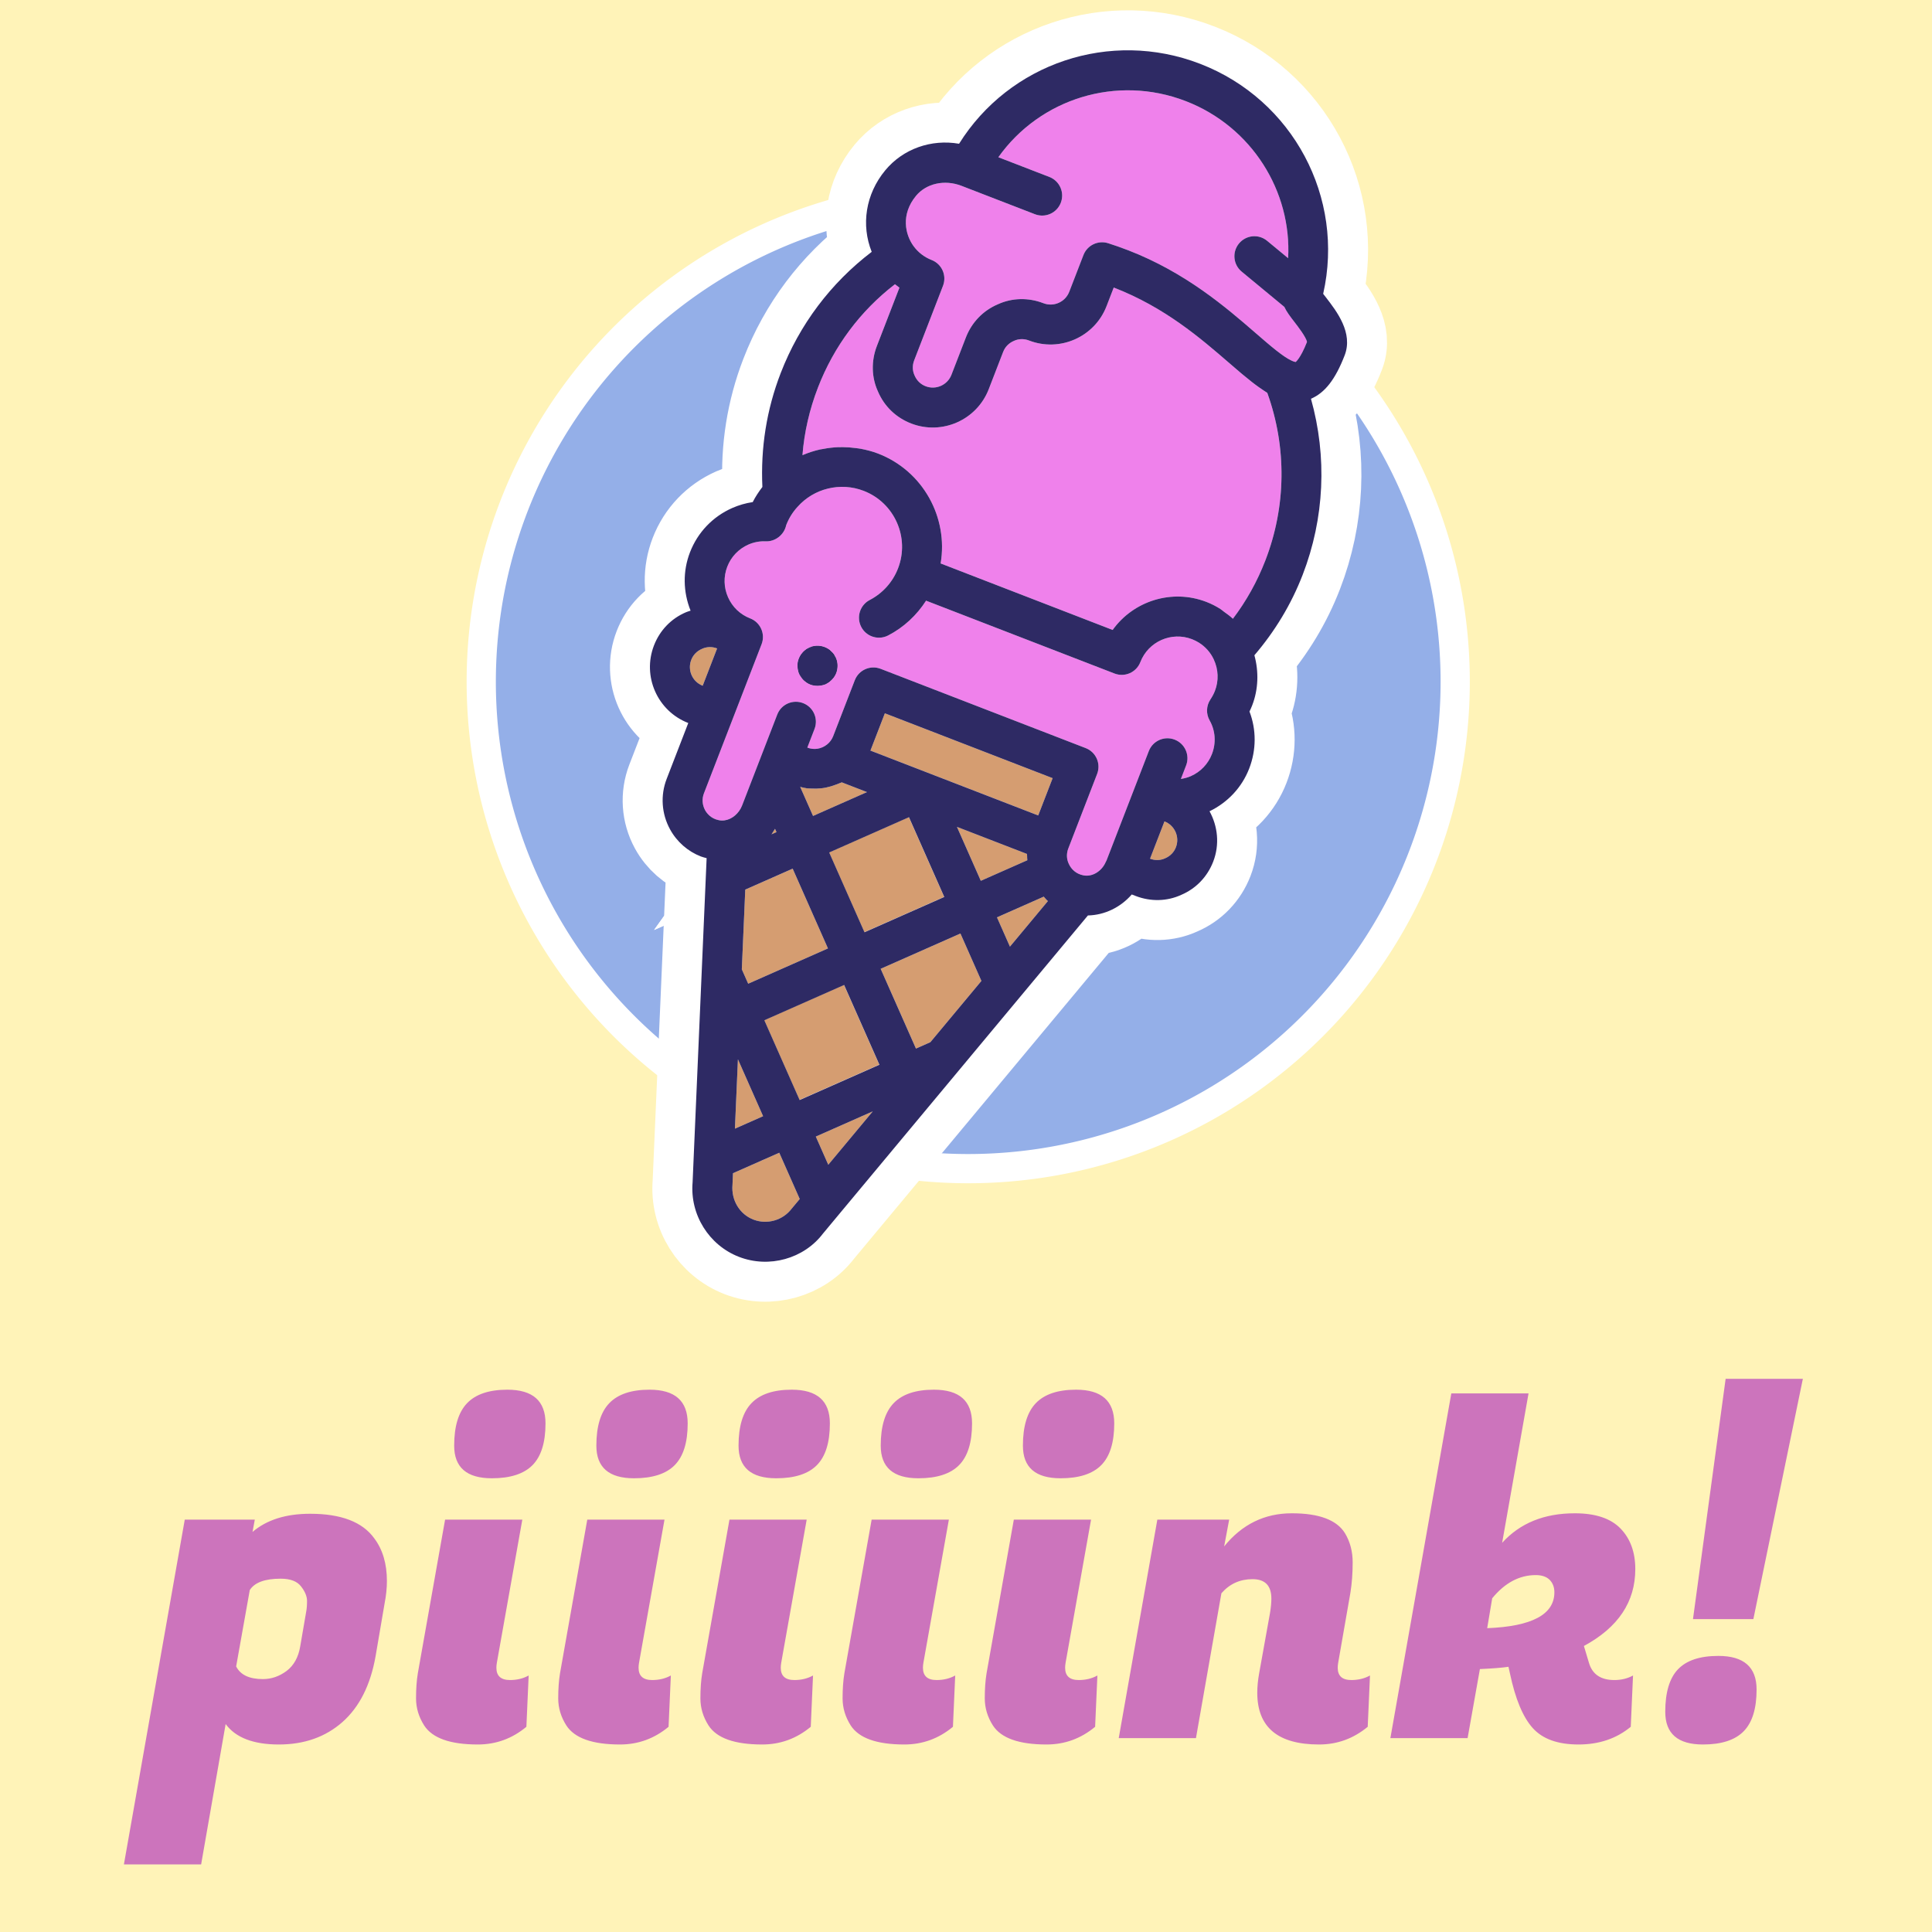 <svg xmlns="http://www.w3.org/2000/svg" width="512" height="512" style="overflow: visible;" viewBox="0 0 512 512" data-bbox="16.78856862449902 -44.10105003029792 480.1860836515407 522.1833285418212"><rect data-uid="o_en1dn5ej5_4" data-fl-background="" x="0" y="0" width="512" height="512" fill="#fff3b8"></rect><path transform="matrix(2.578, 0.126, -0.126, 2.578, 133.989, 45.449)" data-type="circle" data-cx="50" data-cy="50" data-r="50" d="M50,50m-50,0a50,50 0 1, 0 100,0a50,50 0 1, 0 -100,0" fill="#94afe8" stroke="#ffffff" stroke-width="3" data-uid="o_en1dn5ej5_5"></path><g transform="matrix(1.362, -0.162, 0.162, 1.362, -123.675, -52.08)" stroke="#ffffff" stroke-width="4" data-uid="o_en1dn5ej5_6"><g transform="matrix(3.412, 1.808, -1.808, 3.412, 204.685, 30.138)" stroke="#ffffff" stroke-width="4" data-uid="o_en1dn5ej5_7"><path d="M25.946,43.433c-0.008,0.047-0.018,0.094-0.028,0.14   c-0.009,0.04-0.014,0.08-0.024,0.119L26.086,43.5l-0.128-0.128   C25.955,43.393,25.949,43.412,25.946,43.433z" transform="matrix(1, 0, 0, 1, 0, 0)" fill="#d59d71" stroke="#ffffff" stroke-width="4" data-uid="o_en1dn5ej5_8"></path><path transform="matrix(0.707, -0.707, 0.707, 0.707, -21.387, 35.368)" fill="#d59d71" data-type="rect" data-x="29.8179131" data-y="41.3179131" data-width="4.3641748" data-height="4.3641748" d="M29.818,41.318H34.182,V45.682,H29.818,Z" stroke="#ffffff" stroke-width="4" data-uid="o_en1dn5ej5_9"></path><path transform="matrix(0.707, -0.707, 0.707, 0.707, -27.751, 38.004)" fill="#d59d71" data-type="rect" data-x="29.8179131" data-y="50.3179131" data-width="4.3641748" data-height="4.3641748" d="M29.818,50.318H34.182,V54.682,H29.818,Z" stroke="#ffffff" stroke-width="4" data-uid="o_en1dn5ej5_10"></path><path d="M38.293,40.293c0.002-0.002,0.005-0.003,0.007-0.005   c-0.035-0.073-0.07-0.146-0.099-0.223C38.192,40.043,38.177,40.023,38.169,40   h-3.755L36.5,42.086L38.293,40.293z" transform="matrix(1, 0, 0, 1, 0, 0)" fill="#d59d71" stroke="#ffffff" stroke-width="4" data-uid="o_en1dn5ej5_11"></path><path d="M20.52,25.419c0.214-0.208,0.446-0.396,0.694-0.562   c0.046-0.031,0.095-0.054,0.141-0.083c0.201-0.126,0.409-0.237,0.627-0.334   c0.084-0.037,0.169-0.07,0.255-0.103c0.198-0.075,0.401-0.137,0.609-0.186   c0.087-0.021,0.171-0.045,0.26-0.061C23.399,24.036,23.696,24,24,24   c2.415,0,4.435,1.721,4.899,4h9.228C38.571,26.276,40.14,25,42,25   c0.264,0,0.525,0.027,0.779,0.077c0.074,0.015,0.143,0.045,0.216,0.063   c0.177,0.045,0.354,0.09,0.523,0.159c0.007,0.003,0.014,0.004,0.021,0.006   C43.845,24.238,44,23.131,44,22c0-2.897-1.04-5.673-2.936-7.854   c-0.034-0.006-0.072-0.017-0.107-0.023c-0.06-0.012-0.124-0.027-0.185-0.041   c-0.139-0.031-0.282-0.067-0.43-0.109c-0.063-0.018-0.128-0.036-0.192-0.056   c-0.167-0.051-0.341-0.107-0.52-0.168c-0.048-0.016-0.095-0.031-0.144-0.048   c-0.231-0.08-0.469-0.165-0.723-0.256C36.972,12.801,34.74,12,32,12v1   c0,1.654-1.346,3-3,3c-0.267,0-0.514,0.103-0.693,0.287C28.103,16.486,28,16.733,28,17v2   c0,1.654-1.346,3-3,3c-0.812,0-1.566-0.316-2.127-0.893C22.316,20.566,22,19.812,22,19   v-3.127c-0.091-0.023-0.181-0.051-0.27-0.08C20.596,17.66,20,19.789,20,22   c0,1.182,0.166,2.332,0.496,3.438C20.503,25.431,20.513,25.426,20.52,25.419z" transform="matrix(1, 0, 0, 1, 0, 0)" fill="#ef81eb" stroke="#ffffff" stroke-width="4" data-uid="o_en1dn5ej5_12"></path><path transform="matrix(1, 0, 0, 1, 0, 0)" fill="#d59d71" data-type="rect" data-x="29" data-y="36" data-width="9" data-height="2" d="M29,36H38,V38,H29,Z" stroke="#ffffff" stroke-width="4" data-uid="o_en1dn5ej5_13"></path><path d="M21.91,13.678C22.239,13.889,22.616,14,23,14c0.553,0,1,0.447,1,1v4   c0,0.267,0.103,0.514,0.287,0.693C24.486,19.897,24.733,20,25,20c0.552,0,1-0.448,1-1v-2   c0-0.812,0.316-1.566,0.893-2.127C27.434,14.316,28.188,14,29,14c0.552,0,1-0.448,1-1   v-1.97c0-0.527,0.41-0.964,0.937-0.998C31.277,10.011,31.628,10,32,10   c3.089,0,5.604,0.902,7.44,1.562c0.911,0.327,1.698,0.61,2.183,0.641   c0.146,0.009,0.204-0.009,0.213-0.012C41.831,12.187,41.994,11.967,42,11.052   c-0.127-0.209-0.709-0.562-0.962-0.715c-0.276-0.167-0.531-0.323-0.727-0.513   l-2.627-0.876c-0.523-0.174-0.807-0.74-0.632-1.265   c0.175-0.523,0.736-0.808,1.265-0.632l1.293,0.431C38.575,4.296,35.539,2,32,2   c-3.706,0-6.85,2.513-7.737,6H27c0.553,0,1,0.447,1,1s-0.447,1-1,1h-3.94   c-0.915,0-1.688,0.529-1.941,1.286C20.736,12.432,21.307,13.29,21.91,13.678z" transform="matrix(1, 0, 0, 1, 0, 0)" fill="#ef81eb" stroke="#ffffff" stroke-width="4" data-uid="o_en1dn5ej5_14"></path><path d="M19,37c0,0.552,0.448,1,1,1v-2c-0.267,0-0.514,0.103-0.693,0.287   C19.103,36.486,19,36.733,19,37z" transform="matrix(1, 0, 0, 1, 0, 0)" fill="#d59d71" stroke="#ffffff" stroke-width="4" data-uid="o_en1dn5ej5_15"></path><path transform="matrix(1, 0, 0, 1, 0, 0)" fill="#d59d71" data-type="polygon" d="M27.5 44.914L25.666 46.748L26.943 50.529L27.5 51.086L30.586 48Z" stroke="#ffffff" stroke-width="4" data-uid="o_en1dn5ej5_16"></path><path d="M28.157,40.071c-0.056,0.058-0.116,0.107-0.176,0.16   c-0.12,0.107-0.245,0.205-0.38,0.291c-0.072,0.046-0.143,0.088-0.219,0.128   c-0.144,0.075-0.295,0.135-0.45,0.186c-0.072,0.024-0.141,0.052-0.215,0.07   c-0.112,0.027-0.227,0.04-0.343,0.054L27.5,42.086L29.586,40h-1.351   C28.212,40.027,28.182,40.045,28.157,40.071z" transform="matrix(1, 0, 0, 1, 0, 0)" fill="#d59d71" stroke="#ffffff" stroke-width="4" data-uid="o_en1dn5ej5_17"></path><path d="M44,36v2c0.267,0,0.514-0.103,0.693-0.287C44.897,37.514,45,37.267,45,37   C45,36.448,44.552,36,44,36z" transform="matrix(1, 0, 0, 1, 0, 0)" fill="#d59d71" stroke="#ffffff" stroke-width="4" data-uid="o_en1dn5ej5_18"></path><path d="M44,33.722c0.148-0.086,0.289-0.185,0.413-0.309C44.792,33.034,45,32.532,45,32   c0-0.599-0.26-1.155-0.713-1.525c-0.291-0.238-0.424-0.618-0.345-0.985   C43.981,29.308,44,29.152,44,29c0-0.547-0.221-1.061-0.623-1.45   c-0.277-0.266-0.621-0.443-0.995-0.514C42.257,27.012,42.13,27,42,27   c-1.103,0-2,0.897-2,2c0,0.553-0.447,1-1,1H28.891C28.717,30.85,28.332,31.648,27.75,32.307   c-0.198,0.225-0.474,0.339-0.75,0.339c-0.235,0-0.472-0.082-0.661-0.25   C25.924,32.03,25.885,31.398,26.25,30.984C26.733,30.436,27,29.731,27,29   c0-1.654-1.346-3-3-3c-1.247,0-2.373,0.782-2.802,1.945C21.065,28.281,21,28.639,21,29   c0.08,0.486-0.211,0.977-0.68,1.13c-0.264,0.087-0.525,0.249-0.734,0.458   C19.208,30.966,19,31.468,19,32s0.208,1.034,0.587,1.413S20.468,34,21,34   c0.553,0,1,0.447,1,1v4v4c0,0.293,0.13,0.57,0.356,0.763   c0.133,0.111,0.419,0.291,0.817,0.221c0.104-0.015,0.187-0.045,0.28-0.098   C23.781,43.705,24,43.301,24,42.88V40v-2c0-0.553,0.447-1,1-1s1,0.447,1,1v1   c0.358,0,0.682-0.188,0.866-0.504c0-0.001,0-0.001,0.001-0.002   C26.953,38.349,27,38.173,27,38v-3c0-0.553,0.447-1,1-1h11c0.553,0,1,0.447,1,1v4   c0,0.267,0.103,0.514,0.287,0.693c0.24,0.245,0.562,0.346,0.893,0.289   c0.443-0.069,0.79-0.51,0.812-1.024C41.992,38.926,41.995,38.893,42,38.861   v-0.001V35v-2c0-0.553,0.447-1,1-1s1,0.447,1,1V33.722z M25.92,35.38   C25.87,35.5,25.8,35.609,25.71,35.71C25.609,35.8,25.5,35.87,25.38,35.92   S25.13,36,25,36s-0.26-0.03-0.38-0.08s-0.23-0.12-0.33-0.21   C24.2,35.609,24.13,35.5,24.08,35.38C24.02,35.26,24,35.13,24,35   c0-0.26,0.109-0.521,0.29-0.71c0.229-0.23,0.58-0.34,0.91-0.271   c0.06,0.011,0.119,0.03,0.18,0.061c0.06,0.02,0.12,0.05,0.18,0.09   c0.05,0.04,0.101,0.08,0.15,0.12C25.89,34.479,26,34.74,26,35   C26,35.13,25.97,35.26,25.92,35.38z" transform="matrix(1, 0, 0, 1, 0, 0)" fill="#ef81eb" stroke="#ffffff" stroke-width="4" data-uid="o_en1dn5ej5_19"></path><path transform="matrix(1, 0, 0, 1, 0, 0)" fill="#d59d71" data-type="polygon" d="M33.414 48L36.5 51.086L37.057 50.529L38.334 46.748L36.5 44.914Z" stroke="#ffffff" stroke-width="4" data-uid="o_en1dn5ej5_20"></path><path d="M39.707,41.707L37.914,43.5l1.133,1.133l0.949-2.81   c-0.097-0.034-0.184-0.09-0.277-0.134C39.714,41.694,39.712,41.702,39.707,41.707   z" transform="matrix(1, 0, 0, 1, 0, 0)" fill="#d59d71" stroke="#ffffff" stroke-width="4" data-uid="o_en1dn5ej5_21"></path><path transform="matrix(1, 0, 0, 1, 0, 0)" fill="#d59d71" data-type="polygon" d="M34.504 58.09L35.616 54.798L33.414 57Z" stroke="#ffffff" stroke-width="4" data-uid="o_en1dn5ej5_22"></path><path transform="matrix(1, 0, 0, 1, 0, 0)" fill="#d59d71" data-type="polygon" d="M28.385 54.799L29.496 58.09L30.586 57Z" stroke="#ffffff" stroke-width="4" data-uid="o_en1dn5ej5_23"></path><path d="M30.21,60.204l0.186,0.552C30.615,61.507,31.269,62,32,62   s1.385-0.493,1.589-1.198l0.202-0.597L32,58.414L30.21,60.204z" transform="matrix(1, 0, 0, 1, 0, 0)" fill="#d59d71" stroke="#ffffff" stroke-width="4" data-uid="o_en1dn5ej5_24"></path></g><g transform="matrix(3.412, 1.808, -1.808, 3.412, 204.685, 30.138)" fill="#200932" stroke="#ffffff" stroke-width="4" data-uid="o_en1dn5ej5_25"><path d="M45.92,34.714C46.612,33.972,47,33.017,47,32c0-0.998-0.364-1.94-1.015-2.662   C45.995,29.224,46,29.111,46,29c0-0.854-0.292-1.686-0.801-2.376   C45.721,25.143,46,23.594,46,22c0-3.04-0.985-5.96-2.789-8.368   C43.754,13.103,44,12.291,44,11c0-1.207-1.159-1.909-1.927-2.374   c-0.065-0.04-0.128-0.076-0.185-0.111C41.17,3.636,36.98,0,32,0   c-4.835,0-8.917,3.42-9.813,8.08c-1.38,0.275-2.521,1.24-2.966,2.573   c-0.491,1.472-0.145,2.989,0.839,4.048C18.713,16.895,18,19.399,18,22   c0,1.971,0.414,3.865,1.2,5.646c-0.082,0.286-0.149,0.579-0.178,0.881   c-0.308,0.174-0.595,0.392-0.85,0.646C17.416,29.929,17,30.934,17,32   c0,1.018,0.389,1.973,1.081,2.715c-0.062,0.054-0.131,0.099-0.188,0.158   C17.316,35.434,17,36.188,17,37c0,1.654,1.346,3,3,3v3c0,0.882,0.389,1.717,1.065,2.289   c0.548,0.464,1.238,0.712,1.931,0.712c0.1,0,0.199-0.015,0.299-0.025   l2.566,7.6c0.002,0.005,0.003,0.01,0.005,0.015l2.26,6.693   c0.006,0.016,0.009,0.031,0.016,0.047l0.347,1.027C28.94,62.914,30.384,64,32,64   s3.06-1.086,3.496-2.596l0.363-1.076c0.005-0.013,0.008-0.026,0.013-0.039   l2.262-6.7c0.002-0.004,0.003-0.008,0.004-0.012l3.986-11.806   C42.896,41.453,43.499,40.808,43.792,40H44c0.812,0,1.566-0.316,2.107-0.873   C46.684,38.566,47,37.812,47,37C47,36.08,46.575,35.265,45.92,34.714z M21.118,11.286   C21.371,10.529,22.145,10,23.06,10H27c0.553,0,1-0.447,1-1s-0.447-1-1-1h-2.737   C25.15,4.513,28.294,2,32,2c3.539,0,6.575,2.296,7.609,5.483l-1.293-0.431   c-0.528-0.176-1.09,0.108-1.265,0.632c-0.175,0.524,0.108,1.091,0.632,1.265   l2.627,0.876c0.196,0.19,0.452,0.346,0.727,0.513   C41.291,10.49,41.873,10.843,42,11.052c-0.006,0.915-0.169,1.135-0.164,1.139   c-0.009,0.003-0.067,0.021-0.213,0.012c-0.484-0.03-1.271-0.313-2.183-0.641   C37.604,10.902,35.089,10,32,10c-0.372,0-0.723,0.011-1.063,0.032   C30.41,10.066,30,10.503,30,11.03V13c0,0.552-0.448,1-1,1   c-0.812,0-1.566,0.316-2.107,0.873C26.316,15.434,26,16.188,26,17v2c0,0.552-0.448,1-1,1   c-0.267,0-0.514-0.103-0.713-0.307C24.103,19.514,24,19.267,24,19v-4c0-0.553-0.447-1-1-1   c-0.384,0-0.761-0.111-1.09-0.322C21.307,13.29,20.736,12.432,21.118,11.286z    M21.73,15.793C21.819,15.822,21.909,15.85,22,15.873V19   c0,0.812,0.316,1.566,0.873,2.107C23.434,21.684,24.188,22,25,22c1.654,0,3-1.346,3-3v-2   c0-0.267,0.103-0.514,0.307-0.713C28.486,16.103,28.733,16,29,16c1.654,0,3-1.346,3-3v-1   c2.74,0,4.972,0.801,6.765,1.444c0.254,0.091,0.492,0.176,0.723,0.256   c0.049,0.017,0.096,0.032,0.144,0.048c0.179,0.061,0.353,0.117,0.52,0.168   c0.065,0.02,0.129,0.038,0.192,0.056c0.147,0.042,0.291,0.078,0.43,0.109   c0.062,0.014,0.125,0.029,0.185,0.041c0.035,0.007,0.072,0.017,0.107,0.023   C42.96,16.327,44,19.103,44,22c0,1.131-0.155,2.238-0.462,3.306   c-0.007-0.003-0.014-0.004-0.021-0.006c-0.169-0.069-0.346-0.114-0.523-0.159   c-0.073-0.019-0.142-0.049-0.216-0.063C42.525,25.027,42.264,25,42,25   c-1.86,0-3.429,1.276-3.873,3h-9.228C28.435,25.721,26.415,24,24,24   c-0.304,0-0.601,0.036-0.894,0.089c-0.088,0.016-0.173,0.04-0.26,0.061   c-0.208,0.05-0.411,0.111-0.609,0.186c-0.086,0.033-0.171,0.065-0.255,0.103   c-0.217,0.096-0.426,0.208-0.627,0.334c-0.047,0.029-0.096,0.053-0.141,0.083   c-0.248,0.167-0.48,0.354-0.694,0.562c-0.007,0.007-0.016,0.012-0.024,0.019   C20.166,24.332,20,23.182,20,22C20,19.789,20.596,17.66,21.73,15.793z M19,37   c0-0.267,0.103-0.514,0.307-0.713C19.486,36.103,19.733,36,20,36v2   C19.448,38,19,37.552,19,37z M22.356,43.763C22.13,43.57,22,43.293,22,43v-4v-4   c0-0.553-0.447-1-1-1c-0.532,0-1.034-0.208-1.413-0.587S19,32.532,19,32   s0.208-1.034,0.586-1.412c0.209-0.209,0.471-0.371,0.734-0.458   C20.789,29.977,21.08,29.486,21,29c0-0.361,0.065-0.719,0.198-1.055   C21.627,26.782,22.753,26,24,26c1.654,0,3,1.346,3,3c0,0.731-0.267,1.436-0.75,1.984   c-0.365,0.414-0.326,1.046,0.089,1.411c0.189,0.168,0.426,0.25,0.661,0.25   c0.276,0,0.552-0.114,0.75-0.339C28.332,31.648,28.717,30.85,28.891,30H39   c0.553,0,1-0.447,1-1c0-1.103,0.897-2,2-2c0.13,0,0.257,0.012,0.382,0.036   c0.373,0.072,0.718,0.248,0.995,0.514C43.779,27.939,44,28.453,44,29   c0,0.152-0.019,0.308-0.058,0.489c-0.079,0.367,0.054,0.747,0.345,0.985   C44.74,30.845,45,31.401,45,32c0,0.532-0.208,1.034-0.587,1.413   C44.289,33.537,44.148,33.636,44,33.722V33c0-0.553-0.447-1-1-1s-1,0.447-1,1v2v3.86   v0.001c-0.005,0.031-0.008,0.064-0.009,0.097   c-0.021,0.515-0.368,0.955-0.812,1.024c-0.331,0.057-0.652-0.044-0.893-0.289   C40.103,39.514,40,39.267,40,39v-4c0-0.553-0.447-1-1-1H28c-0.553,0-1,0.447-1,1v3   c0,0.173-0.047,0.349-0.133,0.494c-0,0.001-0.001,0.001-0.001,0.002   C26.682,38.812,26.358,39,26,39v-1c0-0.553-0.447-1-1-1s-1,0.447-1,1v2v2.88   c0,0.421-0.219,0.825-0.546,1.006c-0.094,0.053-0.177,0.083-0.28,0.098   C22.775,44.054,22.489,43.874,22.356,43.763z M34.504,58.09L33.414,57l2.202-2.202   L34.504,58.09z M26.943,50.529l-1.277-3.782L27.5,44.914L30.586,48L27.5,51.086   L26.943,50.529z M25.946,43.433c0.004-0.02,0.009-0.04,0.012-0.06L26.086,43.5   l-0.192,0.192c0.01-0.039,0.015-0.08,0.024-0.119   C25.928,43.526,25.938,43.48,25.946,43.433z M28.914,43.5L32,40.414L35.086,43.5   L32,46.586L28.914,43.5z M34.414,40h3.755c0.008,0.023,0.023,0.043,0.032,0.066   c0.029,0.076,0.064,0.149,0.099,0.223c-0.002,0.002-0.005,0.003-0.007,0.005   L36.5,42.086L34.414,40z M38,38h-9v-2h9V38z M26.932,40.836   c0.156-0.051,0.306-0.111,0.45-0.186c0.075-0.039,0.147-0.082,0.219-0.128   c0.135-0.086,0.26-0.184,0.38-0.291c0.06-0.053,0.12-0.102,0.176-0.16   C28.182,40.045,28.212,40.027,28.235,40h1.351L27.5,42.086l-1.125-1.125   c0.116-0.014,0.231-0.027,0.343-0.054C26.792,40.888,26.86,40.86,26.932,40.836z    M28.385,54.799L30.586,57l-1.09,1.09L28.385,54.799z M28.914,52.5L32,49.414   L35.086,52.5L32,55.586L28.914,52.5z M37.057,50.529L36.5,51.086L33.414,48L36.5,44.914   l1.834,1.834L37.057,50.529z M37.914,43.5l1.793-1.793   c0.005-0.005,0.007-0.013,0.012-0.018c0.093,0.044,0.18,0.1,0.277,0.134   l-0.949,2.81L37.914,43.5z M32,62c-0.731,0-1.385-0.493-1.604-1.244l-0.186-0.552   L32,58.414l1.79,1.79l-0.202,0.597C33.385,61.507,32.731,62,32,62z M44.693,37.713   C44.514,37.897,44.267,38,44,38v-2c0.552,0,1,0.448,1,1   C45,37.267,44.897,37.514,44.693,37.713z" transform="matrix(1, 0, 0, 1, 0, 0)" fill="#200932" stroke="#ffffff" stroke-width="4" data-uid="o_en1dn5ej5_26"></path><path d="M24.29,35.71c0.1,0.09,0.21,0.16,0.33,0.21S24.87,36,25,36   s0.26-0.03,0.38-0.08s0.229-0.12,0.33-0.21   C25.8,35.609,25.87,35.5,25.92,35.38S26,35.13,26,35   c0-0.26-0.11-0.521-0.29-0.71C25.66,34.25,25.609,34.21,25.56,34.17   C25.5,34.13,25.439,34.1,25.38,34.08c-0.061-0.03-0.12-0.05-0.18-0.061   c-0.33-0.069-0.681,0.04-0.91,0.271C24.109,34.479,24,34.74,24,35   c0,0.13,0.02,0.26,0.08,0.38C24.13,35.5,24.2,35.609,24.29,35.71z" transform="matrix(1, 0, 0, 1, 0, 0)" fill="#200932" stroke="#ffffff" stroke-width="4" data-uid="o_en1dn5ej5_27"></path></g></g><g transform="matrix(1.362, -0.162, 0.162, 1.362, -123.675, -52.08)" data-uid="o_en1dn5ej5_28"><g transform="matrix(3.412, 1.808, -1.808, 3.412, 204.685, 30.138)" data-uid="o_en1dn5ej5_29"><path d="M25.946,43.433c-0.008,0.047-0.018,0.094-0.028,0.14   c-0.009,0.04-0.014,0.08-0.024,0.119L26.086,43.5l-0.128-0.128   C25.955,43.393,25.949,43.412,25.946,43.433z" transform="matrix(1, 0, 0, 1, 0, 0)" fill="#d59d71" data-uid="o_en1dn5ej5_30"></path><path transform="matrix(0.707, -0.707, 0.707, 0.707, -21.387, 35.368)" fill="#d59d71" data-type="rect" data-x="29.8179131" data-y="41.3179131" data-width="4.3641748" data-height="4.3641748" d="M29.818,41.318H34.182,V45.682,H29.818,Z" data-uid="o_en1dn5ej5_31"></path><path transform="matrix(0.707, -0.707, 0.707, 0.707, -27.751, 38.004)" fill="#d59d71" data-type="rect" data-x="29.8179131" data-y="50.3179131" data-width="4.3641748" data-height="4.3641748" d="M29.818,50.318H34.182,V54.682,H29.818,Z" data-uid="o_en1dn5ej5_32"></path><path d="M38.293,40.293c0.002-0.002,0.005-0.003,0.007-0.005   c-0.035-0.073-0.07-0.146-0.099-0.223C38.192,40.043,38.177,40.023,38.169,40   h-3.755L36.5,42.086L38.293,40.293z" transform="matrix(1, 0, 0, 1, 0, 0)" fill="#d59d71" data-uid="o_en1dn5ej5_33"></path><path d="M20.52,25.419c0.214-0.208,0.446-0.396,0.694-0.562   c0.046-0.031,0.095-0.054,0.141-0.083c0.201-0.126,0.409-0.237,0.627-0.334   c0.084-0.037,0.169-0.07,0.255-0.103c0.198-0.075,0.401-0.137,0.609-0.186   c0.087-0.021,0.171-0.045,0.26-0.061C23.399,24.036,23.696,24,24,24   c2.415,0,4.435,1.721,4.899,4h9.228C38.571,26.276,40.14,25,42,25   c0.264,0,0.525,0.027,0.779,0.077c0.074,0.015,0.143,0.045,0.216,0.063   c0.177,0.045,0.354,0.09,0.523,0.159c0.007,0.003,0.014,0.004,0.021,0.006   C43.845,24.238,44,23.131,44,22c0-2.897-1.04-5.673-2.936-7.854   c-0.034-0.006-0.072-0.017-0.107-0.023c-0.06-0.012-0.124-0.027-0.185-0.041   c-0.139-0.031-0.282-0.067-0.43-0.109c-0.063-0.018-0.128-0.036-0.192-0.056   c-0.167-0.051-0.341-0.107-0.52-0.168c-0.048-0.016-0.095-0.031-0.144-0.048   c-0.231-0.08-0.469-0.165-0.723-0.256C36.972,12.801,34.74,12,32,12v1   c0,1.654-1.346,3-3,3c-0.267,0-0.514,0.103-0.693,0.287C28.103,16.486,28,16.733,28,17v2   c0,1.654-1.346,3-3,3c-0.812,0-1.566-0.316-2.127-0.893C22.316,20.566,22,19.812,22,19   v-3.127c-0.091-0.023-0.181-0.051-0.27-0.08C20.596,17.66,20,19.789,20,22   c0,1.182,0.166,2.332,0.496,3.438C20.503,25.431,20.513,25.426,20.52,25.419z" transform="matrix(1, 0, 0, 1, 0, 0)" fill="#ef81eb" data-uid="o_en1dn5ej5_34"></path><path transform="matrix(1, 0, 0, 1, 0, 0)" fill="#d59d71" data-type="rect" data-x="29" data-y="36" data-width="9" data-height="2" d="M29,36H38,V38,H29,Z" data-uid="o_en1dn5ej5_35"></path><path d="M21.91,13.678C22.239,13.889,22.616,14,23,14c0.553,0,1,0.447,1,1v4   c0,0.267,0.103,0.514,0.287,0.693C24.486,19.897,24.733,20,25,20c0.552,0,1-0.448,1-1v-2   c0-0.812,0.316-1.566,0.893-2.127C27.434,14.316,28.188,14,29,14c0.552,0,1-0.448,1-1   v-1.97c0-0.527,0.41-0.964,0.937-0.998C31.277,10.011,31.628,10,32,10   c3.089,0,5.604,0.902,7.44,1.562c0.911,0.327,1.698,0.61,2.183,0.641   c0.146,0.009,0.204-0.009,0.213-0.012C41.831,12.187,41.994,11.967,42,11.052   c-0.127-0.209-0.709-0.562-0.962-0.715c-0.276-0.167-0.531-0.323-0.727-0.513   l-2.627-0.876c-0.523-0.174-0.807-0.74-0.632-1.265   c0.175-0.523,0.736-0.808,1.265-0.632l1.293,0.431C38.575,4.296,35.539,2,32,2   c-3.706,0-6.85,2.513-7.737,6H27c0.553,0,1,0.447,1,1s-0.447,1-1,1h-3.94   c-0.915,0-1.688,0.529-1.941,1.286C20.736,12.432,21.307,13.29,21.91,13.678z" transform="matrix(1, 0, 0, 1, 0, 0)" fill="#ef81eb" data-uid="o_en1dn5ej5_36"></path><path d="M19,37c0,0.552,0.448,1,1,1v-2c-0.267,0-0.514,0.103-0.693,0.287   C19.103,36.486,19,36.733,19,37z" transform="matrix(1, 0, 0, 1, 0, 0)" fill="#d59d71" data-uid="o_en1dn5ej5_37"></path><path transform="matrix(1, 0, 0, 1, 0, 0)" fill="#d59d71" data-type="polygon" d="M27.5 44.914L25.666 46.748L26.943 50.529L27.5 51.086L30.586 48Z" data-uid="o_en1dn5ej5_38"></path><path d="M28.157,40.071c-0.056,0.058-0.116,0.107-0.176,0.16   c-0.12,0.107-0.245,0.205-0.38,0.291c-0.072,0.046-0.143,0.088-0.219,0.128   c-0.144,0.075-0.295,0.135-0.45,0.186c-0.072,0.024-0.141,0.052-0.215,0.07   c-0.112,0.027-0.227,0.04-0.343,0.054L27.5,42.086L29.586,40h-1.351   C28.212,40.027,28.182,40.045,28.157,40.071z" transform="matrix(1, 0, 0, 1, 0, 0)" fill="#d59d71" data-uid="o_en1dn5ej5_39"></path><path d="M44,36v2c0.267,0,0.514-0.103,0.693-0.287C44.897,37.514,45,37.267,45,37   C45,36.448,44.552,36,44,36z" transform="matrix(1, 0, 0, 1, 0, 0)" fill="#d59d71" data-uid="o_en1dn5ej5_40"></path><path d="M44,33.722c0.148-0.086,0.289-0.185,0.413-0.309C44.792,33.034,45,32.532,45,32   c0-0.599-0.26-1.155-0.713-1.525c-0.291-0.238-0.424-0.618-0.345-0.985   C43.981,29.308,44,29.152,44,29c0-0.547-0.221-1.061-0.623-1.45   c-0.277-0.266-0.621-0.443-0.995-0.514C42.257,27.012,42.13,27,42,27   c-1.103,0-2,0.897-2,2c0,0.553-0.447,1-1,1H28.891C28.717,30.85,28.332,31.648,27.75,32.307   c-0.198,0.225-0.474,0.339-0.75,0.339c-0.235,0-0.472-0.082-0.661-0.25   C25.924,32.03,25.885,31.398,26.25,30.984C26.733,30.436,27,29.731,27,29   c0-1.654-1.346-3-3-3c-1.247,0-2.373,0.782-2.802,1.945C21.065,28.281,21,28.639,21,29   c0.08,0.486-0.211,0.977-0.68,1.13c-0.264,0.087-0.525,0.249-0.734,0.458   C19.208,30.966,19,31.468,19,32s0.208,1.034,0.587,1.413S20.468,34,21,34   c0.553,0,1,0.447,1,1v4v4c0,0.293,0.13,0.57,0.356,0.763   c0.133,0.111,0.419,0.291,0.817,0.221c0.104-0.015,0.187-0.045,0.28-0.098   C23.781,43.705,24,43.301,24,42.88V40v-2c0-0.553,0.447-1,1-1s1,0.447,1,1v1   c0.358,0,0.682-0.188,0.866-0.504c0-0.001,0-0.001,0.001-0.002   C26.953,38.349,27,38.173,27,38v-3c0-0.553,0.447-1,1-1h11c0.553,0,1,0.447,1,1v4   c0,0.267,0.103,0.514,0.287,0.693c0.24,0.245,0.562,0.346,0.893,0.289   c0.443-0.069,0.79-0.51,0.812-1.024C41.992,38.926,41.995,38.893,42,38.861   v-0.001V35v-2c0-0.553,0.447-1,1-1s1,0.447,1,1V33.722z M25.92,35.38   C25.87,35.5,25.8,35.609,25.71,35.71C25.609,35.8,25.5,35.87,25.38,35.92   S25.13,36,25,36s-0.26-0.03-0.38-0.08s-0.23-0.12-0.33-0.21   C24.2,35.609,24.13,35.5,24.08,35.38C24.02,35.26,24,35.13,24,35   c0-0.26,0.109-0.521,0.29-0.71c0.229-0.23,0.58-0.34,0.91-0.271   c0.06,0.011,0.119,0.03,0.18,0.061c0.06,0.02,0.12,0.05,0.18,0.09   c0.05,0.04,0.101,0.08,0.15,0.12C25.89,34.479,26,34.74,26,35   C26,35.13,25.97,35.26,25.92,35.38z" transform="matrix(1, 0, 0, 1, 0, 0)" fill="#ef81eb" data-uid="o_en1dn5ej5_41"></path><path transform="matrix(1, 0, 0, 1, 0, 0)" fill="#d59d71" data-type="polygon" d="M33.414 48L36.5 51.086L37.057 50.529L38.334 46.748L36.5 44.914Z" data-uid="o_en1dn5ej5_42"></path><path d="M39.707,41.707L37.914,43.5l1.133,1.133l0.949-2.81   c-0.097-0.034-0.184-0.09-0.277-0.134C39.714,41.694,39.712,41.702,39.707,41.707   z" transform="matrix(1, 0, 0, 1, 0, 0)" fill="#d59d71" data-uid="o_en1dn5ej5_43"></path><path transform="matrix(1, 0, 0, 1, 0, 0)" fill="#d59d71" data-type="polygon" d="M34.504 58.09L35.616 54.798L33.414 57Z" data-uid="o_en1dn5ej5_44"></path><path transform="matrix(1, 0, 0, 1, 0, 0)" fill="#d59d71" data-type="polygon" d="M28.385 54.799L29.496 58.09L30.586 57Z" data-uid="o_en1dn5ej5_45"></path><path d="M30.21,60.204l0.186,0.552C30.615,61.507,31.269,62,32,62   s1.385-0.493,1.589-1.198l0.202-0.597L32,58.414L30.21,60.204z" transform="matrix(1, 0, 0, 1, 0, 0)" fill="#d59d71" data-uid="o_en1dn5ej5_46"></path></g><g transform="matrix(3.412, 1.808, -1.808, 3.412, 204.685, 30.138)" fill="#200932" data-uid="o_en1dn5ej5_47"><path d="M45.92,34.714C46.612,33.972,47,33.017,47,32c0-0.998-0.364-1.94-1.015-2.662   C45.995,29.224,46,29.111,46,29c0-0.854-0.292-1.686-0.801-2.376   C45.721,25.143,46,23.594,46,22c0-3.04-0.985-5.96-2.789-8.368   C43.754,13.103,44,12.291,44,11c0-1.207-1.159-1.909-1.927-2.374   c-0.065-0.04-0.128-0.076-0.185-0.111C41.17,3.636,36.98,0,32,0   c-4.835,0-8.917,3.42-9.813,8.08c-1.38,0.275-2.521,1.24-2.966,2.573   c-0.491,1.472-0.145,2.989,0.839,4.048C18.713,16.895,18,19.399,18,22   c0,1.971,0.414,3.865,1.2,5.646c-0.082,0.286-0.149,0.579-0.178,0.881   c-0.308,0.174-0.595,0.392-0.85,0.646C17.416,29.929,17,30.934,17,32   c0,1.018,0.389,1.973,1.081,2.715c-0.062,0.054-0.131,0.099-0.188,0.158   C17.316,35.434,17,36.188,17,37c0,1.654,1.346,3,3,3v3c0,0.882,0.389,1.717,1.065,2.289   c0.548,0.464,1.238,0.712,1.931,0.712c0.1,0,0.199-0.015,0.299-0.025   l2.566,7.6c0.002,0.005,0.003,0.01,0.005,0.015l2.26,6.693   c0.006,0.016,0.009,0.031,0.016,0.047l0.347,1.027C28.94,62.914,30.384,64,32,64   s3.06-1.086,3.496-2.596l0.363-1.076c0.005-0.013,0.008-0.026,0.013-0.039   l2.262-6.7c0.002-0.004,0.003-0.008,0.004-0.012l3.986-11.806   C42.896,41.453,43.499,40.808,43.792,40H44c0.812,0,1.566-0.316,2.107-0.873   C46.684,38.566,47,37.812,47,37C47,36.08,46.575,35.265,45.92,34.714z M21.118,11.286   C21.371,10.529,22.145,10,23.06,10H27c0.553,0,1-0.447,1-1s-0.447-1-1-1h-2.737   C25.15,4.513,28.294,2,32,2c3.539,0,6.575,2.296,7.609,5.483l-1.293-0.431   c-0.528-0.176-1.09,0.108-1.265,0.632c-0.175,0.524,0.108,1.091,0.632,1.265   l2.627,0.876c0.196,0.19,0.452,0.346,0.727,0.513   C41.291,10.49,41.873,10.843,42,11.052c-0.006,0.915-0.169,1.135-0.164,1.139   c-0.009,0.003-0.067,0.021-0.213,0.012c-0.484-0.03-1.271-0.313-2.183-0.641   C37.604,10.902,35.089,10,32,10c-0.372,0-0.723,0.011-1.063,0.032   C30.41,10.066,30,10.503,30,11.03V13c0,0.552-0.448,1-1,1   c-0.812,0-1.566,0.316-2.107,0.873C26.316,15.434,26,16.188,26,17v2c0,0.552-0.448,1-1,1   c-0.267,0-0.514-0.103-0.713-0.307C24.103,19.514,24,19.267,24,19v-4c0-0.553-0.447-1-1-1   c-0.384,0-0.761-0.111-1.09-0.322C21.307,13.29,20.736,12.432,21.118,11.286z    M21.73,15.793C21.819,15.822,21.909,15.85,22,15.873V19   c0,0.812,0.316,1.566,0.873,2.107C23.434,21.684,24.188,22,25,22c1.654,0,3-1.346,3-3v-2   c0-0.267,0.103-0.514,0.307-0.713C28.486,16.103,28.733,16,29,16c1.654,0,3-1.346,3-3v-1   c2.74,0,4.972,0.801,6.765,1.444c0.254,0.091,0.492,0.176,0.723,0.256   c0.049,0.017,0.096,0.032,0.144,0.048c0.179,0.061,0.353,0.117,0.52,0.168   c0.065,0.02,0.129,0.038,0.192,0.056c0.147,0.042,0.291,0.078,0.43,0.109   c0.062,0.014,0.125,0.029,0.185,0.041c0.035,0.007,0.072,0.017,0.107,0.023   C42.96,16.327,44,19.103,44,22c0,1.131-0.155,2.238-0.462,3.306   c-0.007-0.003-0.014-0.004-0.021-0.006c-0.169-0.069-0.346-0.114-0.523-0.159   c-0.073-0.019-0.142-0.049-0.216-0.063C42.525,25.027,42.264,25,42,25   c-1.86,0-3.429,1.276-3.873,3h-9.228C28.435,25.721,26.415,24,24,24   c-0.304,0-0.601,0.036-0.894,0.089c-0.088,0.016-0.173,0.04-0.26,0.061   c-0.208,0.05-0.411,0.111-0.609,0.186c-0.086,0.033-0.171,0.065-0.255,0.103   c-0.217,0.096-0.426,0.208-0.627,0.334c-0.047,0.029-0.096,0.053-0.141,0.083   c-0.248,0.167-0.48,0.354-0.694,0.562c-0.007,0.007-0.016,0.012-0.024,0.019   C20.166,24.332,20,23.182,20,22C20,19.789,20.596,17.66,21.73,15.793z M19,37   c0-0.267,0.103-0.514,0.307-0.713C19.486,36.103,19.733,36,20,36v2   C19.448,38,19,37.552,19,37z M22.356,43.763C22.13,43.57,22,43.293,22,43v-4v-4   c0-0.553-0.447-1-1-1c-0.532,0-1.034-0.208-1.413-0.587S19,32.532,19,32   s0.208-1.034,0.586-1.412c0.209-0.209,0.471-0.371,0.734-0.458   C20.789,29.977,21.08,29.486,21,29c0-0.361,0.065-0.719,0.198-1.055   C21.627,26.782,22.753,26,24,26c1.654,0,3,1.346,3,3c0,0.731-0.267,1.436-0.75,1.984   c-0.365,0.414-0.326,1.046,0.089,1.411c0.189,0.168,0.426,0.25,0.661,0.25   c0.276,0,0.552-0.114,0.75-0.339C28.332,31.648,28.717,30.85,28.891,30H39   c0.553,0,1-0.447,1-1c0-1.103,0.897-2,2-2c0.13,0,0.257,0.012,0.382,0.036   c0.373,0.072,0.718,0.248,0.995,0.514C43.779,27.939,44,28.453,44,29   c0,0.152-0.019,0.308-0.058,0.489c-0.079,0.367,0.054,0.747,0.345,0.985   C44.74,30.845,45,31.401,45,32c0,0.532-0.208,1.034-0.587,1.413   C44.289,33.537,44.148,33.636,44,33.722V33c0-0.553-0.447-1-1-1s-1,0.447-1,1v2v3.86   v0.001c-0.005,0.031-0.008,0.064-0.009,0.097   c-0.021,0.515-0.368,0.955-0.812,1.024c-0.331,0.057-0.652-0.044-0.893-0.289   C40.103,39.514,40,39.267,40,39v-4c0-0.553-0.447-1-1-1H28c-0.553,0-1,0.447-1,1v3   c0,0.173-0.047,0.349-0.133,0.494c-0,0.001-0.001,0.001-0.001,0.002   C26.682,38.812,26.358,39,26,39v-1c0-0.553-0.447-1-1-1s-1,0.447-1,1v2v2.88   c0,0.421-0.219,0.825-0.546,1.006c-0.094,0.053-0.177,0.083-0.28,0.098   C22.775,44.054,22.489,43.874,22.356,43.763z M34.504,58.09L33.414,57l2.202-2.202   L34.504,58.09z M26.943,50.529l-1.277-3.782L27.5,44.914L30.586,48L27.5,51.086   L26.943,50.529z M25.946,43.433c0.004-0.02,0.009-0.04,0.012-0.06L26.086,43.5   l-0.192,0.192c0.01-0.039,0.015-0.08,0.024-0.119   C25.928,43.526,25.938,43.48,25.946,43.433z M28.914,43.5L32,40.414L35.086,43.5   L32,46.586L28.914,43.5z M34.414,40h3.755c0.008,0.023,0.023,0.043,0.032,0.066   c0.029,0.076,0.064,0.149,0.099,0.223c-0.002,0.002-0.005,0.003-0.007,0.005   L36.5,42.086L34.414,40z M38,38h-9v-2h9V38z M26.932,40.836   c0.156-0.051,0.306-0.111,0.45-0.186c0.075-0.039,0.147-0.082,0.219-0.128   c0.135-0.086,0.26-0.184,0.38-0.291c0.06-0.053,0.12-0.102,0.176-0.16   C28.182,40.045,28.212,40.027,28.235,40h1.351L27.5,42.086l-1.125-1.125   c0.116-0.014,0.231-0.027,0.343-0.054C26.792,40.888,26.86,40.86,26.932,40.836z    M28.385,54.799L30.586,57l-1.09,1.09L28.385,54.799z M28.914,52.5L32,49.414   L35.086,52.5L32,55.586L28.914,52.5z M37.057,50.529L36.5,51.086L33.414,48L36.5,44.914   l1.834,1.834L37.057,50.529z M37.914,43.5l1.793-1.793   c0.005-0.005,0.007-0.013,0.012-0.018c0.093,0.044,0.18,0.1,0.277,0.134   l-0.949,2.81L37.914,43.5z M32,62c-0.731,0-1.385-0.493-1.604-1.244l-0.186-0.552   L32,58.414l1.79,1.79l-0.202,0.597C33.385,61.507,32.731,62,32,62z M44.693,37.713   C44.514,37.897,44.267,38,44,38v-2c0.552,0,1,0.448,1,1   C45,37.267,44.897,37.514,44.693,37.713z" transform="matrix(1, 0, 0, 1, 0, 0)" fill="#2e2a64" data-uid="o_en1dn5ej5_48"></path><path d="M24.29,35.71c0.1,0.09,0.21,0.16,0.33,0.21S24.87,36,25,36   s0.26-0.03,0.38-0.08s0.229-0.12,0.33-0.21   C25.8,35.609,25.87,35.5,25.92,35.38S26,35.13,26,35   c0-0.26-0.11-0.521-0.29-0.71C25.66,34.25,25.609,34.21,25.56,34.17   C25.5,34.13,25.439,34.1,25.38,34.08c-0.061-0.03-0.12-0.05-0.18-0.061   c-0.33-0.069-0.681,0.04-0.91,0.271C24.109,34.479,24,34.74,24,35   c0,0.13,0.02,0.26,0.08,0.38C24.13,35.5,24.2,35.609,24.29,35.71z" transform="matrix(1, 0, 0, 1, 0, 0)" fill="#2e2a64" data-uid="o_en1dn5ej5_49"></path></g></g><path text="piiiiink!" fill="#cc74bc" space="preserve" text-anchor="middle" offset="0.5" font-scale="contain" font-size="48" font-family="Fugaz One" transform="matrix(2.508, 0, 0, 2.508, 256.576, 460.628)" data-fl-textpath="" font-weight="400" font-style="normal" stroke="none" stroke-width="0" data-uid="o_en1dn5ej5_50" d="M-69.53-23.71L-69.53-23.71Q-64.63-23.71 -62.76-21.12L-62.76-21.12Q-61.42-19.34 -61.42-16.61L-61.42-16.61Q-61.42-15.5 -61.66-14.26L-61.66-14.26L-62.62-8.64Q-63.43-4.08 -66.12-1.7Q-68.81 0.67 -72.84 0.67Q-76.87 0.67 -78.46-1.49L-78.46-1.49L-81.05 13.34L-89.21 13.34L-82.78-23.09L-75.38-23.09L-75.62-21.79Q-73.37-23.71 -69.53-23.71ZM-74.52-6.24L-74.52-6.24Q-73.18-6.24 -72.02-7.1Q-70.87-7.97 -70.58-9.7L-70.58-9.7L-69.96-13.3Q-69.86-13.78 -69.86-14.5Q-69.86-15.22 -70.49-16.03Q-71.11-16.85 -72.65-16.85L-72.65-16.85Q-75.14-16.85 -75.91-15.65L-75.91-15.65L-77.35-7.58Q-76.68-6.24 -74.52-6.24ZM-48.412-6.14L-48.412-6.14Q-47.302-6.14 -46.442-6.62L-46.442-6.62L-46.682-1.2Q-48.932 0.67 -51.812 0.67L-51.812 0.67Q-56.182 0.67 -57.482-1.34L-57.482-1.34Q-58.342-2.69 -58.342-4.2Q-58.342-5.71 -58.152-6.86L-58.152-6.86L-55.272-23.09L-47.112-23.09L-49.802-7.97Q-49.852-7.68 -49.852-7.44L-49.852-7.44Q-49.852-6.14 -48.412-6.14ZM-54.312-30.91L-54.312-30.91Q-54.312-33.98 -52.942-35.4Q-51.572-36.82 -48.692-36.82L-48.692-36.82Q-44.662-36.82 -44.662-33.26L-44.662-33.26Q-44.662-30.24 -46.032-28.85Q-47.402-27.46 -50.332-27.46L-50.332-27.46Q-54.312-27.46 -54.312-30.91ZM-33.388-6.14L-33.388-6.14Q-32.278-6.14 -31.418-6.62L-31.418-6.62L-31.658-1.2Q-33.908 0.67 -36.788 0.67L-36.788 0.67Q-41.158 0.67 -42.458-1.34L-42.458-1.34Q-43.318-2.69 -43.318-4.2Q-43.318-5.71 -43.128-6.86L-43.128-6.86L-40.248-23.09L-32.088-23.09L-34.778-7.97Q-34.828-7.68 -34.828-7.44L-34.828-7.44Q-34.828-6.14 -33.388-6.14ZM-39.288-30.91L-39.288-30.91Q-39.288-33.98 -37.918-35.4Q-36.548-36.82 -33.668-36.82L-33.668-36.82Q-29.638-36.82 -29.638-33.26L-29.638-33.26Q-29.638-30.24 -31.008-28.85Q-32.378-27.46 -35.308-27.46L-35.308-27.46Q-39.288-27.46 -39.288-30.91ZM-18.364-6.14L-18.364-6.14Q-17.254-6.14 -16.394-6.62L-16.394-6.62L-16.634-1.2Q-18.884 0.67 -21.764 0.67L-21.764 0.67Q-26.134 0.67 -27.434-1.34L-27.434-1.34Q-28.294-2.69 -28.294-4.2Q-28.294-5.71 -28.104-6.86L-28.104-6.86L-25.224-23.09L-17.064-23.09L-19.754-7.97Q-19.804-7.68 -19.804-7.44L-19.804-7.44Q-19.804-6.14 -18.364-6.14ZM-24.264-30.91L-24.264-30.91Q-24.264-33.98 -22.894-35.4Q-21.524-36.82 -18.644-36.82L-18.644-36.82Q-14.614-36.82 -14.614-33.26L-14.614-33.26Q-14.614-30.24 -15.984-28.85Q-17.354-27.46 -20.284-27.46L-20.284-27.46Q-24.264-27.46 -24.264-30.91ZM-3.34-6.14L-3.34-6.14Q-2.23-6.14 -1.37-6.62L-1.37-6.62L-1.61-1.2Q-3.86 0.67 -6.74 0.67L-6.74 0.67Q-11.11 0.67 -12.41-1.34L-12.41-1.34Q-13.27-2.69 -13.27-4.2Q-13.27-5.71 -13.08-6.86L-13.08-6.86L-10.2-23.09L-2.04-23.09L-4.73-7.97Q-4.78-7.68 -4.78-7.44L-4.78-7.44Q-4.78-6.14 -3.34-6.14ZM-9.24-30.91L-9.24-30.91Q-9.24-33.98 -7.87-35.4Q-6.5-36.82 -3.62-36.82L-3.62-36.82Q 0.41-36.82  0.41-33.26L 0.41-33.26Q 0.41-30.24 -0.96-28.85Q-2.33-27.46 -5.26-27.46L-5.26-27.46Q-9.24-27.46 -9.24-30.91ZM 11.684-6.14L 11.684-6.14Q 12.794-6.14  13.654-6.62L 13.654-6.62L 13.414-1.2Q 11.164 0.67  8.284 0.67L 8.284 0.67Q 3.914 0.67  2.614-1.34L 2.614-1.34Q 1.754-2.69  1.754-4.2Q 1.754-5.71  1.944-6.86L 1.944-6.86L 4.824-23.09L 12.984-23.09L 10.294-7.97Q 10.244-7.68  10.244-7.44L 10.244-7.44Q 10.244-6.14  11.684-6.14ZM 5.784-30.91L 5.784-30.91Q 5.784-33.98  7.154-35.4Q 8.524-36.82  11.404-36.82L 11.404-36.82Q 15.434-36.82  15.434-33.26L 15.434-33.26Q 15.434-30.24  14.064-28.85Q 12.694-27.46  9.764-27.46L 9.764-27.46Q 5.784-27.46  5.784-30.91ZM 32.038-14.74L 32.038-14.74Q 32.038-16.8  30.048-16.8Q 28.058-16.8  26.758-15.31L 26.758-15.31L 24.068 0L 15.908 0L 19.988-23.09L 27.578-23.09L 27.048-20.26Q 29.878-23.76  34.198-23.76Q 38.518-23.76  39.818-21.65L 39.818-21.65Q 40.628-20.3  40.628-18.58Q 40.628-16.85  40.388-15.36L 40.388-15.36L 39.098-7.97Q 39.048-7.68  39.048-7.44L 39.048-7.44Q 39.048-6.14  40.488-6.14L 40.488-6.14Q 41.588-6.14  42.458-6.62L 42.458-6.62L 42.218-1.2Q 39.958 0.67  37.078 0.67L 37.078 0.67Q 30.548 0.67  30.548-4.8L 30.548-4.8Q 30.548-5.76  30.748-6.86L 30.748-6.86L 31.898-13.25Q 32.038-14.11  32.038-14.74ZM 68.282-6.14L 68.282-6.14Q 69.382-6.14  70.252-6.62L 70.252-6.62L 70.012-1.2Q 67.752 0.67  64.492 0.67Q 61.222 0.67  59.662-1.06Q 58.102-2.78  57.242-6.86L 57.242-6.86L 57.092-7.54Q 56.092-7.39  54.072-7.3L 54.072-7.3L 52.772 0L 44.612 0L 51.052-36.43L 59.212-36.43L 56.422-20.64Q 59.252-23.76  64.102-23.76L 64.102-23.76Q 67.372-23.76  68.932-22.15Q 70.492-20.54  70.492-17.86L 70.492-17.86Q 70.492-12.67  65.062-9.74L 65.062-9.74L 65.592-7.97Q 66.122-6.14  68.282-6.14ZM 59.972-17.23L 59.972-17.23Q 57.382-17.23  55.372-14.78L 55.372-14.78L 54.842-11.62Q 61.942-11.9  61.942-15.41L 61.942-15.41Q 61.942-16.22  61.442-16.73Q 60.932-17.23  59.972-17.23ZM 88.198-37.97L 82.968-12.58L 76.588-12.58L 80.038-37.97L 88.198-37.97ZM 73.658-2.78L 73.658-2.78Q 73.658-5.86  74.998-7.27Q 76.348-8.69  79.268-8.69L 79.268-8.69Q 83.308-8.69  83.308-5.14L 83.308-5.14Q 83.308-2.11  81.938-0.72Q 80.568 0.67  77.638 0.67L 77.638 0.67Q 73.658 0.67  73.658-2.78Z"></path></svg>